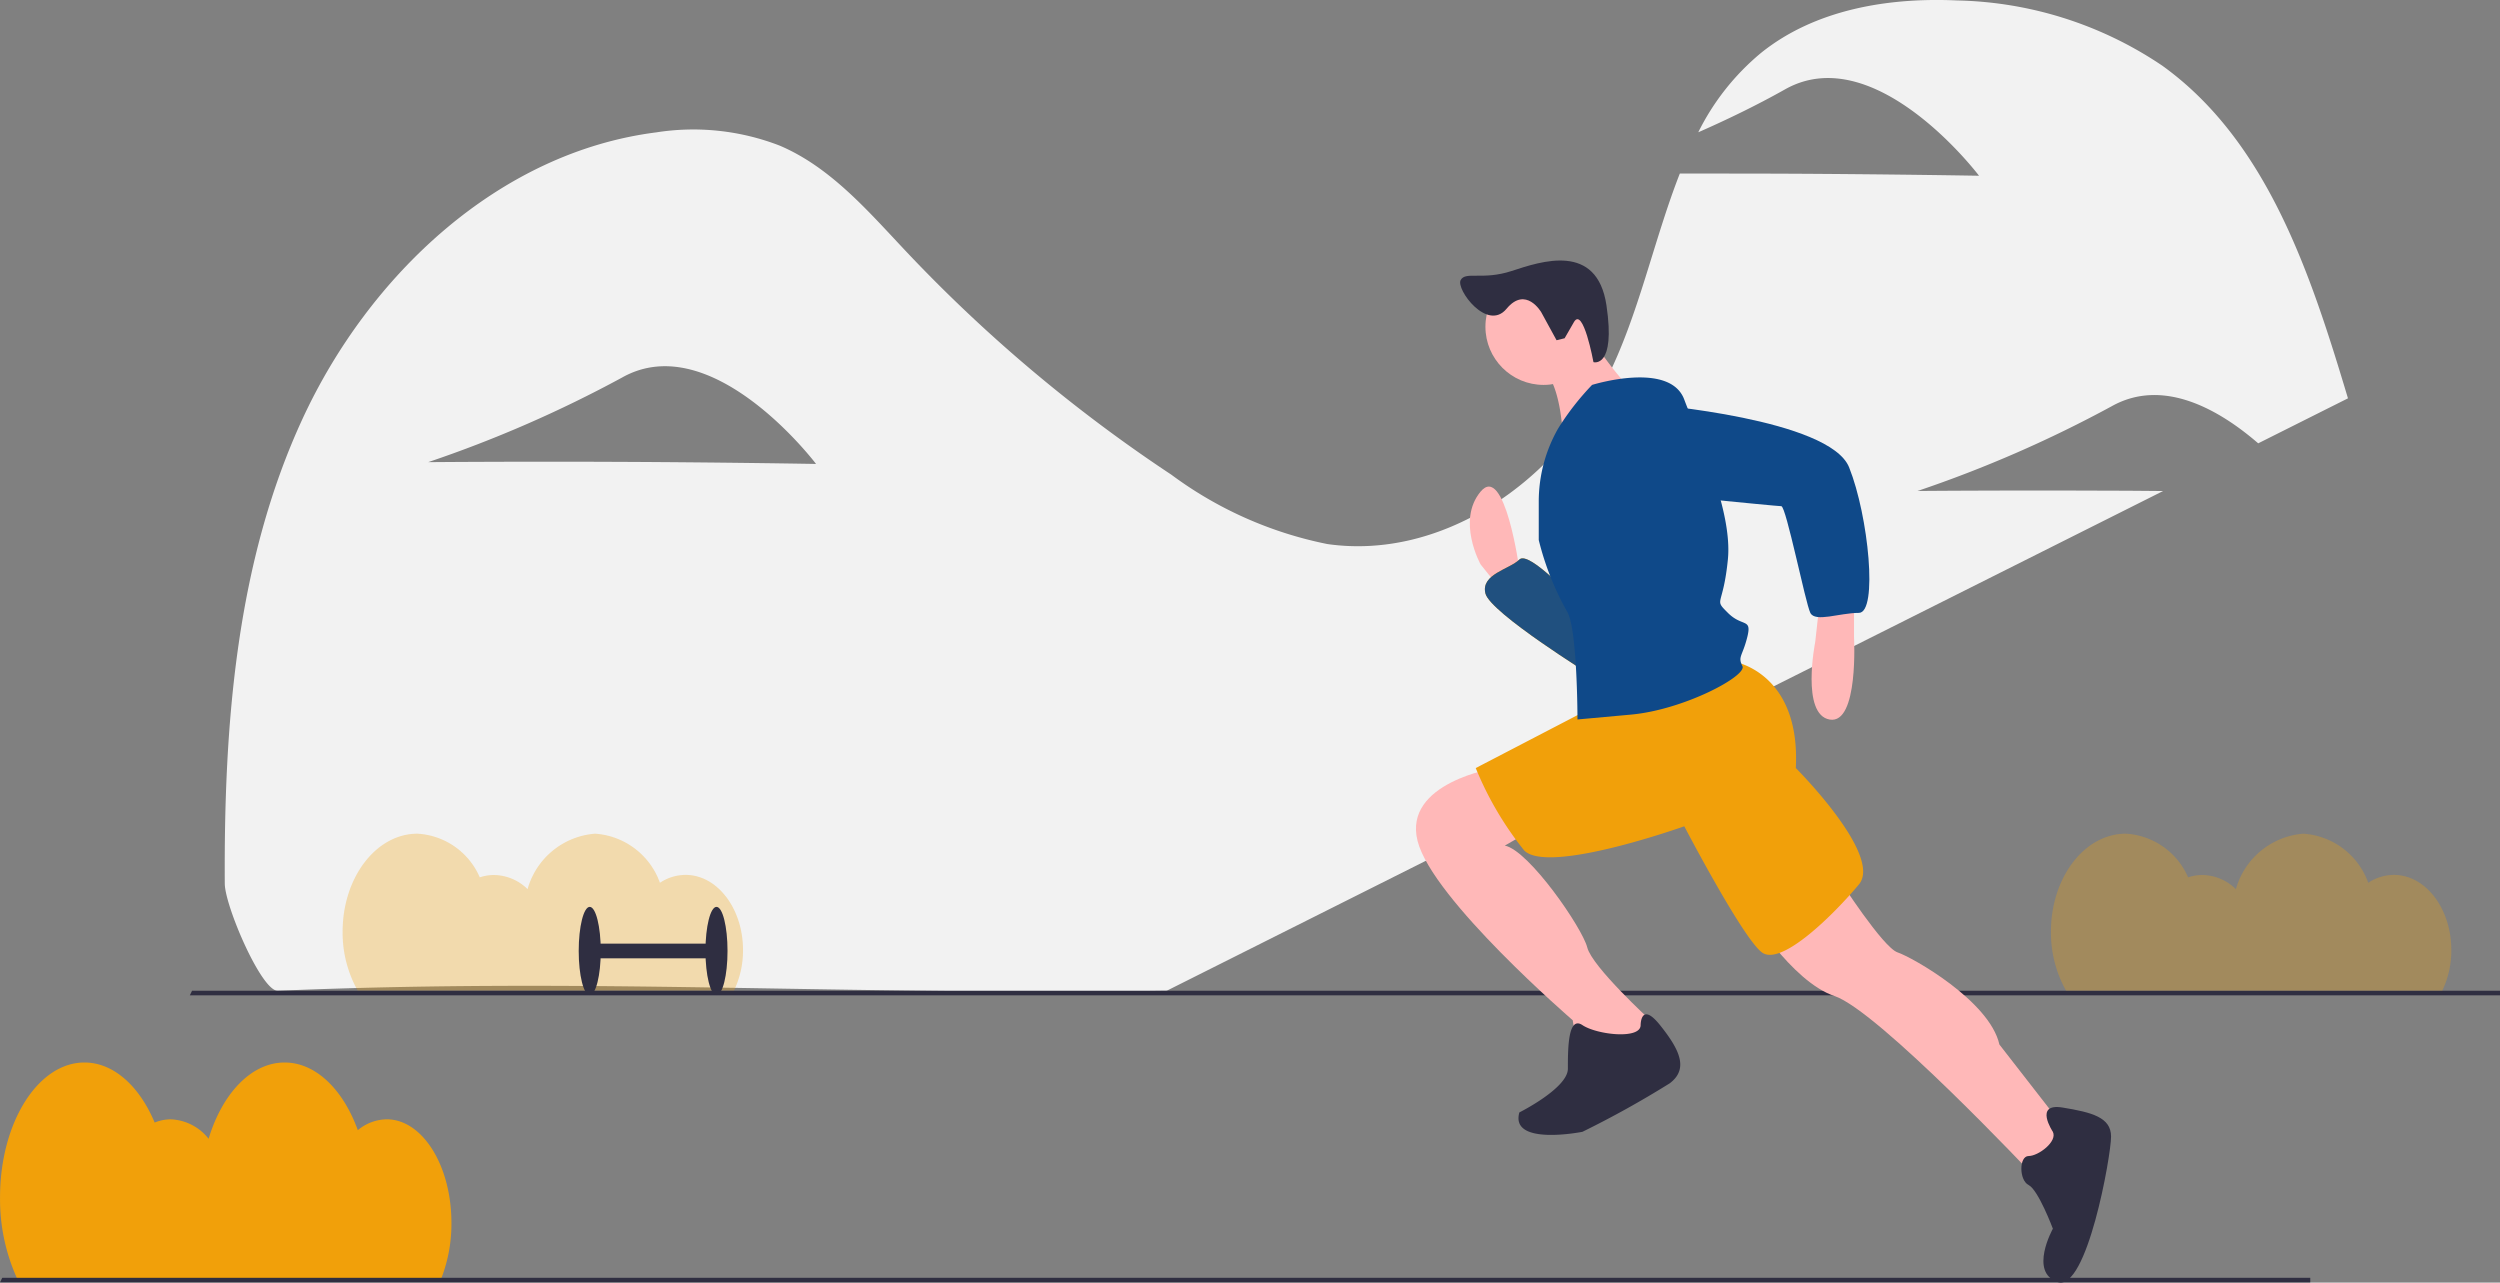 <svg xmlns="http://www.w3.org/2000/svg" width="112" height="57.462" viewBox="0 0 112 57.462">
  <rect x="0" y="0" width="112" height="57.462" fill="#808080" stroke="none"/>
  <g id="undraw_working_out_6psf" transform="translate(0 -3.654)">
    <path id="Path_10508" data-name="Path 10508" d="M945,655.608c0-3.336,1.693-6.04,3.781-6.04,1.312,0,2.468,1.069,3.146,2.691a1.9,1.9,0,0,1,.723-.145,2.265,2.265,0,0,1,1.693.872c.611-2.022,1.907-3.418,3.407-3.418,1.4,0,2.625,1.221,3.278,3.032a2.065,2.065,0,0,1,1.294-.487c1.6,0,2.9,2.075,2.9,4.635a6.756,6.756,0,0,1-.457,2.5h-19A8.593,8.593,0,0,1,945,655.608Z" transform="translate(-944.998 -598.314)" fill="#f1a00a"/>
    <path id="Path_10509" data-name="Path 10509" d="M129.085,209.329c2.977-6.441,8.8-11.935,15.843-12.831a10.718,10.718,0,0,1,5.531.592c2.267.963,3.937,2.906,5.626,4.7a67.832,67.832,0,0,0,11.922,10.043A17.5,17.5,0,0,0,175,214.941c5.107.729,10.158-2.754,12.487-7.357,1.455-2.875,2.127-6.251,3.3-9.242,1.355,0,2.968,0,4.7.006,4.8.022,8.705.093,8.705.093s-4.643-6.15-8.688-3.872c-1.293.728-2.646,1.378-3.891,1.925a10.887,10.887,0,0,1,2.825-3.567c2.419-1.939,5.694-2.483,8.791-2.339a17.038,17.038,0,0,1,9.176,2.924c4.707,3.387,6.651,9.349,8.315,14.9l-4.021,2.016c-1.725-1.491-4.247-2.966-6.572-1.657a55.232,55.232,0,0,1-8.691,3.792s3.875-.035,8.674-.013c.806,0,1.586.009,2.327.015L167.8,234.953c-14.726.207-25.829-.589-39.822,0-.73.031-2.371-3.795-2.377-4.8C125.56,223.056,126.108,215.77,129.085,209.329Zm14.3,1.93c4.8.022,8.705.093,8.705.093s-4.643-6.15-8.688-3.872a55.231,55.231,0,0,1-8.691,3.792s3.875-.035,8.674-.013Z" transform="translate(-115.531 -186.913)" fill="#f2f2f2"/>
    <path id="Path_10510" data-name="Path 10510" d="M819,555.11c0-2.425,1.5-4.392,3.354-4.392a3.241,3.241,0,0,1,2.791,1.956,2.007,2.007,0,0,1,.641-.105,2.184,2.184,0,0,1,1.5.634,3.415,3.415,0,0,1,3.022-2.485,3.323,3.323,0,0,1,2.908,2.2,2.085,2.085,0,0,1,1.148-.354c1.422,0,2.574,1.509,2.574,3.37a4.141,4.141,0,0,1-.406,1.815H819.676A5.309,5.309,0,0,1,819,555.11Z" transform="translate(-803.651 -509.715)" fill="#f1a00a" opacity="0.3"/>
    <path id="Path_10511" data-name="Path 10511" d="M82,587.444H185.5v-.207H82.1Z" transform="translate(-82 -526.338)" fill="#2f2e41"/>
    <path id="Path_10512" data-name="Path 10512" d="M0,463.444H103.5v-.207H.1Z" transform="translate(8.504 -415.198)" fill="#2f2e41"/>
    <path id="Path_10513" data-name="Path 10513" d="M485.851,404.474s-.652-4.78-1.738-3.476,0,3.259,0,3.259l.869,1.086.869-.652Z" transform="translate(-417.783 -375.319)" fill="#ffb8b8"/>
    <path id="Path_10514" data-name="Path 10514" d="M456.355,433.776s-2.173-2.39-2.607-1.955-1.738.652-1.521,1.521,4.78,3.694,4.78,3.694Z" transform="translate(-385.68 -403.1)" fill="#f1a00a"/>
    <path id="Path_10515" data-name="Path 10515" d="M456.355,433.776s-2.173-2.39-2.607-1.955-1.738.652-1.521,1.521,4.78,3.694,4.78,3.694Z" transform="translate(-385.68 -403.1)" fill="#0f4989" opacity="0.92"/>
    <path id="Path_10516" data-name="Path 10516" d="M340.834,449.038v1.738s.217,3.911-1.086,3.694-.652-3.476-.652-3.476l.217-1.956Z" transform="translate(-257.774 -418.579)" fill="#ffb8b8"/>
    <path id="Path_10517" data-name="Path 10517" d="M251,570.557s1.955,3.042,2.607,3.259,4.128,2.173,4.563,4.128l3.042,3.911-1.521,1.956s-6.953-7.387-8.908-8.039-3.911-3.911-3.911-3.911Z" transform="translate(-168.597 -527.496)" fill="#ffb8b8"/>
    <path id="Path_10518" data-name="Path 10518" d="M428.511,522.369s-4.128.652-3.476,3.259,6.953,8.039,6.953,8.039l.217,1.3,2.39.435,1.086-1.086-.217-.652s-2.607-2.39-2.825-3.259-2.607-4.346-3.694-4.563l1.521-.869Z" transform="translate(-361.53 -484.306)" fill="#ffb8b8"/>
    <path id="Path_10519" data-name="Path 10519" d="M229.432,669.905s-.869-1.3.435-1.086,2.173.435,2.173,1.3-1.086,6.953-2.39,6.518-.217-2.39-.217-2.39-.652-1.738-1.086-1.956-.435-1.3,0-1.3S229.65,670.34,229.432,669.905Z" transform="translate(-137.464 -615.547)" fill="#2f2e41"/>
    <path id="Path_10520" data-name="Path 10520" d="M419.584,629.239s0-1.086.869,0,1.3,1.955.435,2.607a43.732,43.732,0,0,1-3.911,2.173s-3.259.652-2.825-.869c0,0,2.173-1.086,2.173-1.956s0-2.39.652-1.955S419.584,629.891,419.584,629.239Z" transform="translate(-346.084 -579.66)" fill="#2f2e41"/>
    <path id="Path_10521" data-name="Path 10521" d="M346.646,476.275s3.042.435,2.825,4.78c0,0,3.911,3.911,2.825,5.215s-3.476,3.694-4.346,3.042-3.476-5.649-3.476-5.649-6.084,2.173-7.17,1.086a14.882,14.882,0,0,1-2.173-3.694l5.432-2.825Z" transform="translate(-269.018 -442.992)" fill="#f1a00a"/>
    <circle id="Ellipse_736" data-name="Ellipse 736" cx="2.607" cy="2.607" r="2.607" transform="translate(66.547 15.684)" fill="#ffb8b8"/>
    <path id="Path_10522" data-name="Path 10522" d="M437.251,333.8a16.174,16.174,0,0,0,1.955,2.607c.435.217-3.042,2.39-3.042,2.39s0-2.825-1.086-3.476Z" transform="translate(-366.141 -315.296)" fill="#ffb8b8"/>
    <path id="Path_10523" data-name="Path 10523" d="M387,353.953s3.476-1.086,4.128.652,2.173,5,1.956,7.17-.652,1.738,0,2.39,1.086.217.869,1.086-.435.869-.217,1.3-2.607,1.956-5,2.173l-2.39.217s0-3.911-.435-4.78a12.708,12.708,0,0,1-1.3-3.259v-1.725a6.6,6.6,0,0,1,.869-3.273h0A11.943,11.943,0,0,1,387,353.953Z" transform="translate(-315.675 -333.055)" fill="#0f4989"/>
    <path id="Path_10524" data-name="Path 10524" d="M334.3,365.232s8.039.652,8.908,2.825,1.3,6.518.435,6.518-1.955.435-2.173,0-1.086-4.78-1.3-4.78-6.736-.652-6.736-.652S330.608,365.667,334.3,365.232Z" transform="translate(-260.367 -343.464)" fill="#0f4989"/>
    <path id="Path_10525" data-name="Path 10525" d="M448.645,305.433s-.692-1.2-1.557-.158-2.272-.875-2.056-1.284.979.018,2.286-.409,3.825-1.3,4.247,1.542-.583,2.542-.583,2.542-.46-2.516-.876-1.793l-.416.723-.361.089Z" transform="translate(-379.595 -287.788)" fill="#2f2e41"/>
    <rect id="Rectangle_3348" data-name="Rectangle 3348" width="5.679" height="0.658" transform="translate(26.42 45.929)" fill="#2f2e41"/>
    <ellipse id="Ellipse_742" data-name="Ellipse 742" cx="0.494" cy="1.975" rx="0.494" ry="1.975" transform="translate(25.926 44.282)" fill="#2f2e41"/>
    <ellipse id="Ellipse_743" data-name="Ellipse 743" cx="0.494" cy="1.975" rx="0.494" ry="1.975" transform="translate(31.605 44.282)" fill="#2f2e41"/>
    <path id="Path_10541" data-name="Path 10541" d="M81,555.11c0-2.425,1.5-4.392,3.354-4.392a3.241,3.241,0,0,1,2.791,1.956,2.008,2.008,0,0,1,.641-.105,2.184,2.184,0,0,1,1.5.634,3.415,3.415,0,0,1,3.022-2.485,3.323,3.323,0,0,1,2.908,2.2,2.085,2.085,0,0,1,1.148-.354c1.422,0,2.574,1.509,2.574,3.37a4.141,4.141,0,0,1-.406,1.815H81.676A5.31,5.31,0,0,1,81,555.11Z" transform="translate(10.882 -509.715)" fill="#f1a00a" opacity="0.3"/>
  </g>
</svg>
